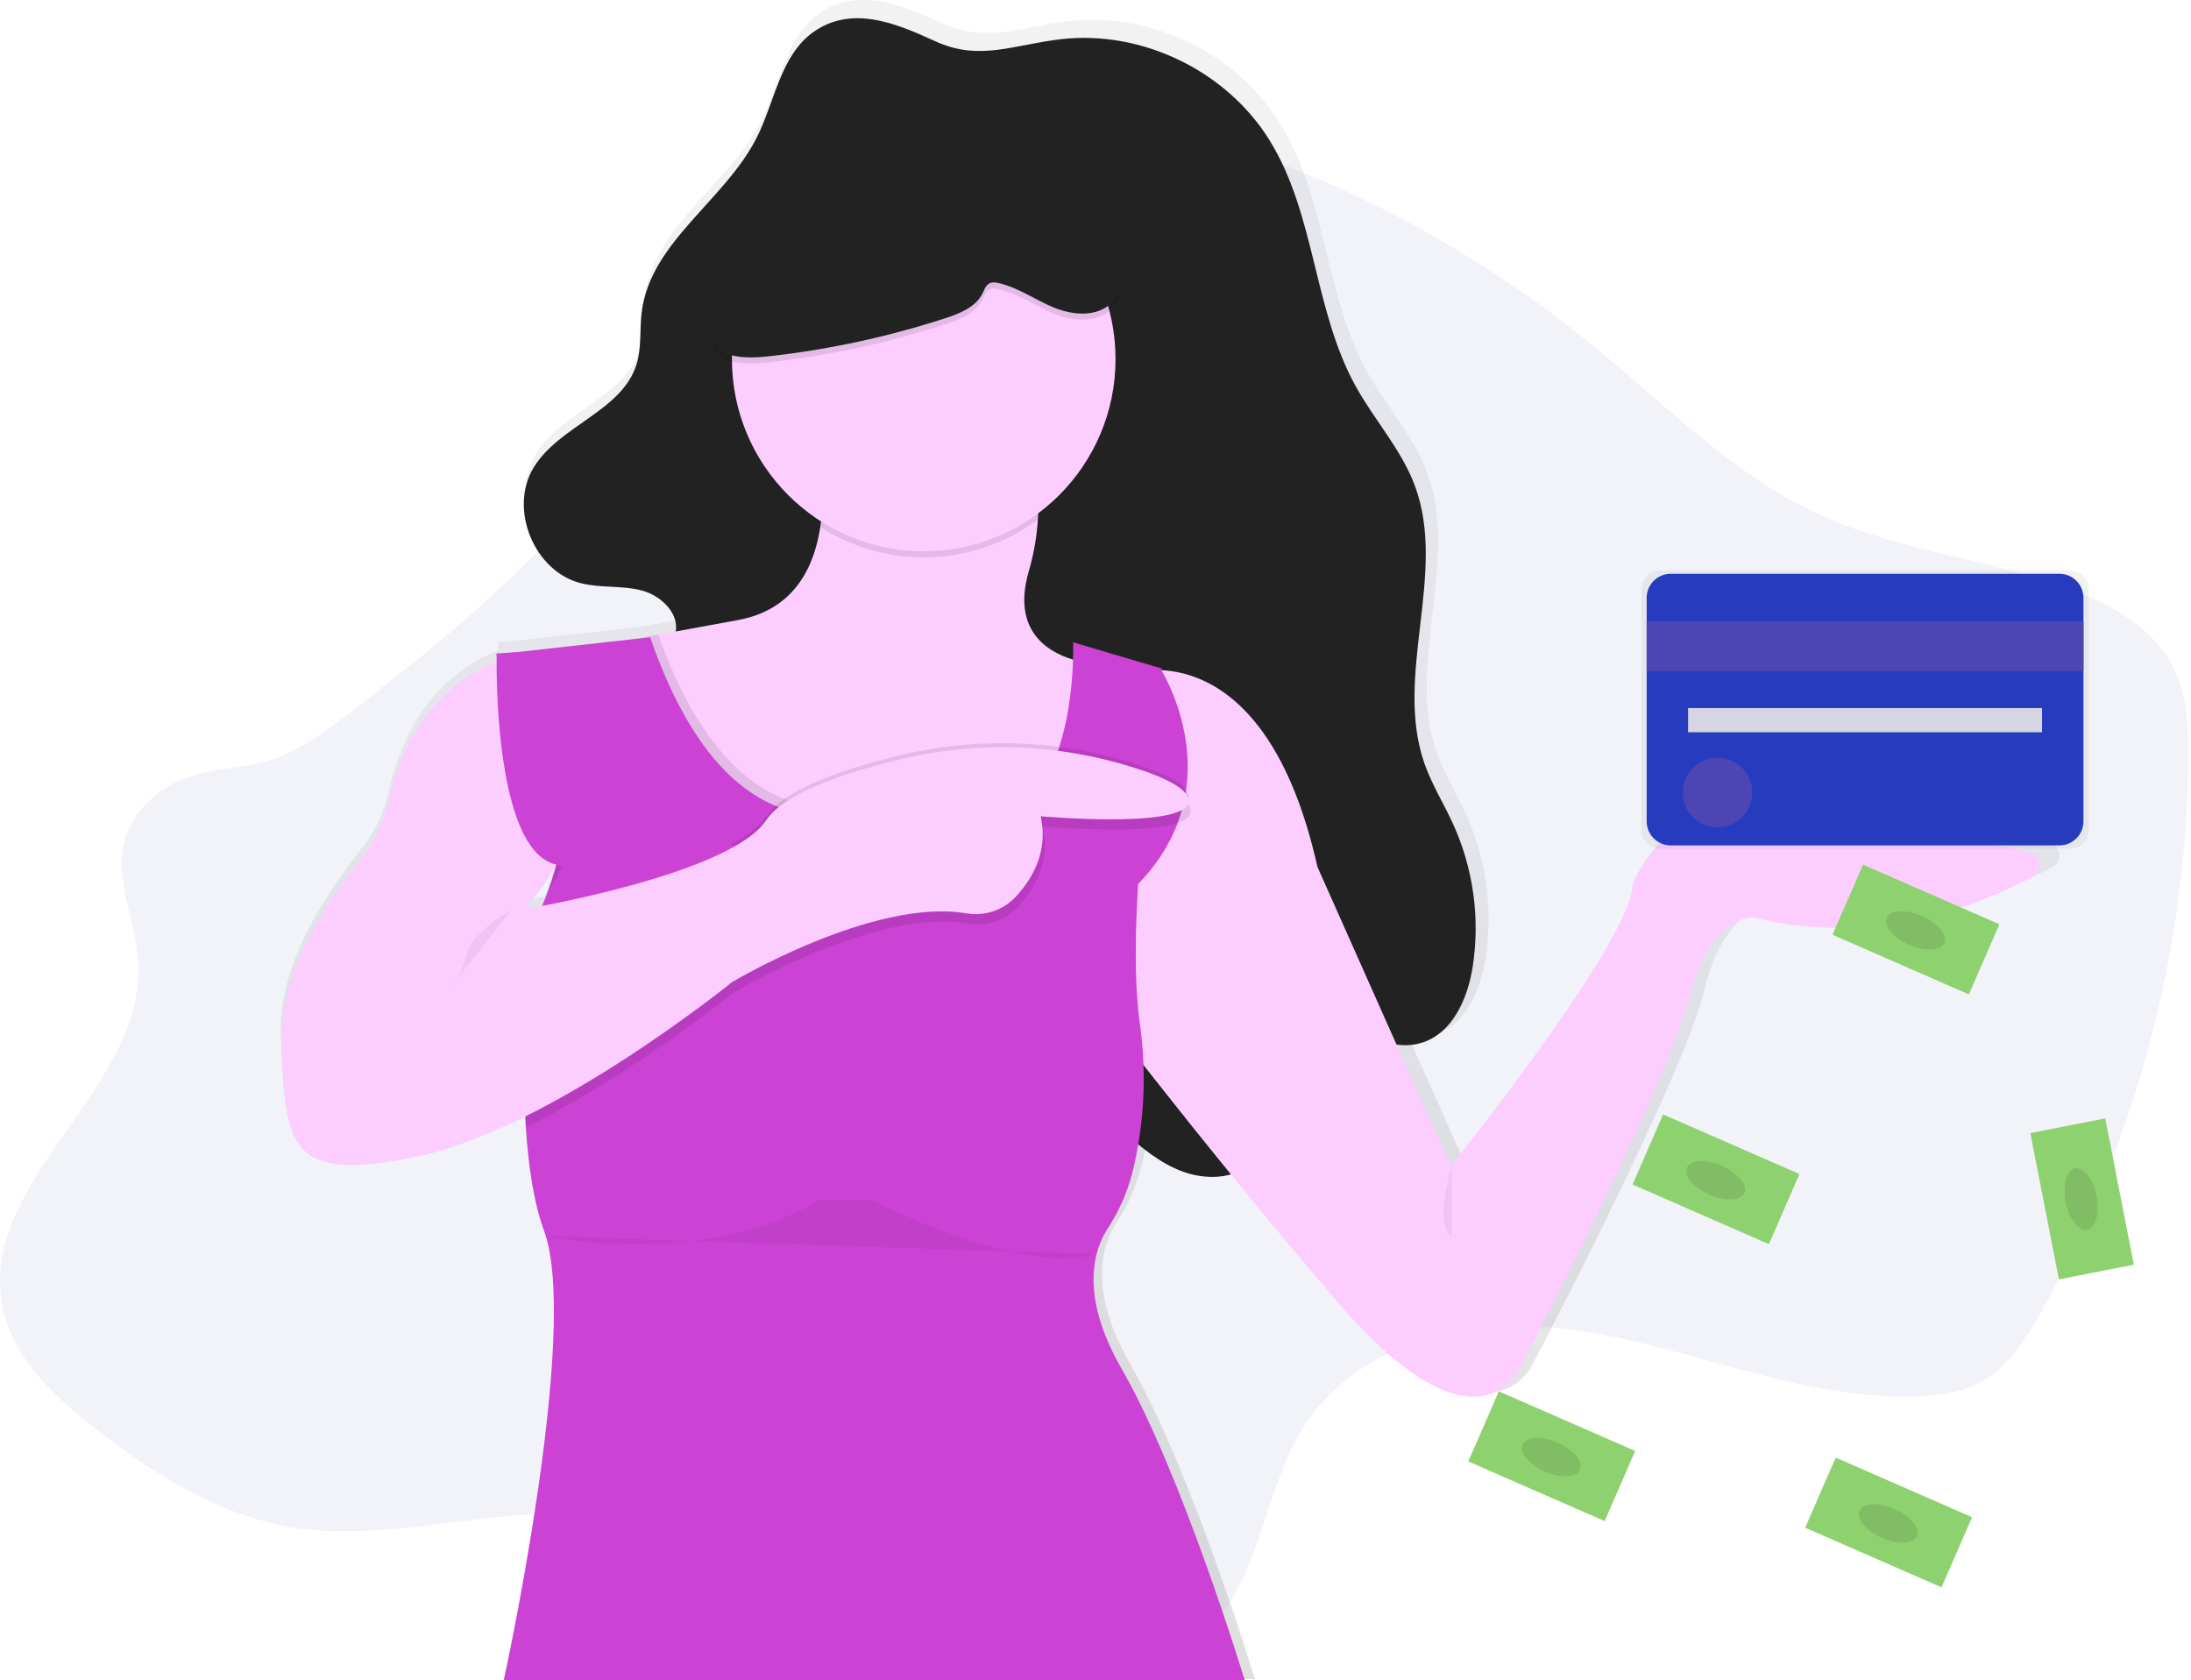 <svg width="519" height="398" viewBox="0 0 519 398" fill="none" xmlns="http://www.w3.org/2000/svg">
<g clip-path="url(#clip0)">
<path opacity="0.1" d="M45.02 183.952C37.846 186.3 31.15 191.984 29.342 199.867C27.29 208.925 32.016 218.078 32.69 227.366C34.895 257.849 -5.156 279.357 0.555 309.314C2.827 321.204 12 329.969 21.044 337.181C35.521 348.735 51.582 358.938 69.35 361.823C96.343 366.198 124.552 353.326 150.795 361.464C171.958 368.024 188.152 387.261 209.172 394.358C225.175 399.764 242.408 397.631 259.047 395.446C267.995 394.272 277.398 392.911 284.634 387.088C298.107 376.248 298.92 354.845 307.931 339.505C321.834 315.827 352.319 311.202 377.883 315.803C403.447 320.403 428.255 331.747 454.153 330.788C459.687 330.592 465.364 329.772 470.185 326.834C476.053 323.259 480.023 316.967 483.529 310.737C505.376 271.92 517.548 226.767 518.414 181.312C518.562 173.457 518.309 165.262 514.899 158.309C510.594 149.534 501.985 144.296 493.376 140.759C472.772 132.315 450.011 130.949 429.814 121.365C410.334 112.13 394.551 95.927 377.591 82.068C343.954 54.536 304.416 35.482 263.036 26.832C253.293 24.795 243.182 23.338 233.502 25.692C222.349 28.404 212.736 35.933 204.093 44.032C181.093 65.597 162.665 92.185 141.478 115.811C126.962 131.986 111.038 146.835 93.894 160.182C86.036 166.302 77.715 173.567 68.977 178.091C60.984 182.227 53.471 181.187 45.02 183.952Z" fill="#7C83BF"/>
<path d="M485.231 199.479C474.709 197.275 454.789 193.139 432.244 188.558C398.865 181.777 390.156 207.444 390.156 207.444C390.156 220.517 346.633 274.747 346.633 274.747L333.652 245.61C335.647 245.918 337.686 245.781 339.621 245.207C347.054 242.984 350.727 234.583 351.918 226.91C353.695 215.355 352.071 203.53 347.245 192.885C345.031 188.026 342.161 183.454 340.382 178.422C332.878 157.307 345.877 132.866 338.014 111.833C334.767 103.154 328.291 96.114 323.814 88.006C313.771 69.771 314.201 46.96 303.249 29.247C292.975 12.642 272.73 2.799 253.336 4.994C241.901 6.287 233.727 10.38 223.071 5.473C214.075 1.342 203.275 -3.278 194.011 3.23C186.11 8.779 184.766 19.711 180.452 28.351C172.876 43.528 154.903 53.434 152.789 70.269C152.268 74.419 152.789 78.723 151.579 82.729C148.126 94.054 133.089 97.399 126.929 107.506C120.898 117.397 126.991 132.354 138.211 135.205C142.994 136.422 148.14 135.684 152.918 136.973C157.399 138.171 161.747 142.369 160.972 146.754L151.034 148.566L122.438 151.748L118.014 152.026C118.014 152.026 118.014 152.103 118.014 152.242L117.775 152.27L118.009 152.462C118.009 152.802 118.009 153.334 118.009 154.034C109.96 157.192 96.917 165.622 91.991 187.733C90.862 192.78 88.582 197.496 85.329 201.511C77.997 210.569 65.829 228.257 66.509 245.236C67.465 269.447 67.465 279.132 99.404 272.351C107.473 270.64 116.249 267.132 124.863 262.848C125.365 272.94 126.67 282.836 129.397 290.264C138.106 313.991 119.721 397.76 119.721 397.76H297.27C297.27 397.76 282.272 348.371 267.761 323.192C257.483 305.355 261.28 294.568 264.37 289.79C267.049 285.73 269.051 281.259 270.296 276.554C270.822 274.488 271.334 272.145 271.774 269.547C275.04 272.226 278.527 274.632 282.473 276.07C286.127 277.397 290.283 277.761 293.98 276.736C301.546 286.004 309.997 296.169 319.041 306.731C353.874 347.403 363.549 322.224 363.549 322.224C363.549 322.224 398.865 254.921 403.724 234.583C408.583 214.244 419.206 215.212 419.206 215.212C448.323 222.588 474.131 211.882 486.121 205.441C486.704 205.131 487.176 204.647 487.474 204.057C487.771 203.467 487.878 202.799 487.78 202.145C487.683 201.491 487.385 200.883 486.929 200.406C486.472 199.929 485.879 199.605 485.231 199.479ZM125.991 211.647C128.421 208.872 130.508 205.815 132.209 202.542H132.3C131.418 205.926 130.281 209.239 128.899 212.452C126.187 212.974 124.552 213.248 124.552 213.248L125.991 211.647Z" fill="url(#paint0_linear)"/>
<path d="M192.744 7.538C184.934 13.03 183.604 23.832 179.352 32.401C171.862 47.42 154.095 57.23 152.005 73.888C151.488 77.995 152.005 82.255 150.809 86.213C147.399 97.423 132.529 100.734 126.417 110.736C120.453 120.521 126.479 135.325 137.57 138.147C142.31 139.355 147.384 138.627 152.11 139.897C156.835 141.167 161.412 145.806 159.848 150.44C158.686 153.89 154.587 155.855 153.841 159.42C153.191 162.488 155.276 165.411 157.294 167.797C159.858 170.817 162.594 173.788 166.023 175.767C175.454 181.211 187.22 177.943 198.096 177.583C211.254 177.192 224.152 181.301 234.669 189.233C237.678 191.519 240.509 194.16 242.374 197.452C248.453 208.177 242.704 221.639 243.995 233.902C245.459 247.838 255.847 259.024 266.336 268.287C270.525 271.987 274.945 275.634 280.206 277.546C285.467 279.458 291.756 279.352 296.18 275.94C300.829 272.356 302.445 266.006 302.474 260.126C302.503 254.246 301.269 248.394 301.565 242.524C301.709 239.648 302.756 236.231 305.554 235.666C306.955 235.383 308.376 235.953 309.653 236.596C318.577 241.091 327.138 249.894 336.704 247.038C344.055 244.838 347.704 236.524 348.862 228.928C350.616 217.496 349.01 205.8 344.241 195.267C342.051 190.475 339.215 185.936 337.455 180.952C330.061 160.015 342.902 135.818 335.135 115.015C331.926 106.427 325.522 99.459 321.098 91.432C311.15 73.384 311.595 50.808 300.762 33.278C290.608 16.84 270.587 7.102 251.418 9.273C240.112 10.553 232.034 14.607 221.498 9.752C212.602 5.674 201.927 1.078 192.744 7.538Z" fill="#222222"/>
<path d="M268.55 159.344C268.55 159.344 299.638 149.759 312.073 205.35L343.639 276.276C343.639 276.276 386.683 222.602 386.683 209.663C386.683 209.663 395.292 184.264 428.293 190.973C450.585 195.506 470.257 199.599 480.678 201.78C481.312 201.912 481.89 202.236 482.334 202.708C482.777 203.18 483.065 203.778 483.159 204.42C483.252 205.061 483.147 205.716 482.856 206.296C482.565 206.876 482.104 207.352 481.534 207.66C469.683 214.033 444.167 224.629 415.38 217.331C415.38 217.331 404.858 216.372 400.075 236.5C395.292 256.627 360.378 323.24 360.378 323.24C360.378 323.24 350.813 348.16 316.377 307.905C281.942 267.65 256.115 233.145 256.115 233.145L268.55 159.344Z" fill="#FCCDFF"/>
<path d="M268.55 166.053L264.427 179.658L260.352 193.115L252.289 219.727L214.027 226.915L201.558 218.946L186.287 209.184L173.12 200.078L153.765 186.66L137.982 153.593C137.982 153.593 142.334 152.821 155.902 150.349L174.809 146.884C187.865 144.488 192.801 134.75 194.308 124.839C196.111 112.974 192.983 100.878 192.983 100.878H241.288C241.288 100.878 246.693 109.025 245.846 123.095C245.581 127.258 244.854 131.38 243.68 135.382C239.433 150.114 249.022 155.031 255.527 156.627C257.286 157.074 259.085 157.342 260.898 157.427L268.55 166.053Z" fill="#FCCDFF"/>
<path opacity="0.1" d="M245.832 123.095C238.429 128.583 229.538 131.689 220.335 132.002C211.132 132.315 202.051 129.821 194.293 124.849C196.096 112.983 192.969 100.887 192.969 100.887H241.274C241.274 100.887 246.693 109.001 245.832 123.095Z" fill="black"/>
<path d="M218.81 130.59C243.903 130.59 264.246 110.207 264.246 85.063C264.246 59.919 243.903 39.536 218.81 39.536C193.716 39.536 173.374 59.919 173.374 85.063C173.374 110.207 193.716 130.59 218.81 130.59Z" fill="#FCCDFF"/>
<path opacity="0.1" d="M268.55 166.053L264.427 179.658L260.352 193.115L252.289 219.727L214.027 226.915L201.558 218.946L186.287 209.184L173.12 200.078L153.765 186.66L137.982 153.593C137.982 153.593 142.334 152.821 155.902 150.349C165.468 177.018 177.568 186.947 188.487 190.168C195.016 192.085 201.118 191.605 205.982 190.887C212.234 189.884 218.627 190.211 224.745 191.845C239.428 195.938 247.157 188.102 251.217 178.158C254.221 170.802 255.216 162.286 255.522 156.593C257.281 157.04 259.08 157.308 260.893 157.393L268.55 166.053Z" fill="black"/>
<path d="M119.329 398C119.329 398 137.503 315.093 128.894 291.611C126.431 284.902 125.14 276.122 124.561 267.036C123.126 244.383 126.025 219.727 126.025 219.727C126.436 218.926 126.824 218.131 127.197 217.33C128.153 215.286 128.995 213.286 129.722 211.331C139.971 183.698 127.22 165.301 120.754 158.265C119.717 157.111 118.598 156.033 117.406 155.04L153.994 150.967C163.612 178.623 175.947 188.826 187.043 192.094C193.571 194.011 199.674 193.532 204.538 192.813C210.79 191.811 217.183 192.137 223.301 193.772C237.984 197.864 245.712 190.029 249.773 180.085C254.814 167.74 254.192 152.151 254.192 152.151L275.236 158.381C275.236 158.381 273.381 169.93 271.702 185.107C271.305 188.668 270.917 192.425 270.568 196.283C269.133 212.375 268.282 230.169 269.975 242.246C271.695 254.18 271.083 266.335 268.172 278.034C266.943 282.691 264.966 287.116 262.318 291.137C259.262 295.862 255.507 306.544 265.666 324.203C280.014 349.123 294.841 398.005 294.841 398.005L119.329 398Z" fill="#CC42D4"/>
<path d="M275.007 158.625C275.007 158.625 292.382 185.941 269.583 209.423C246.784 232.905 255.876 199.839 255.876 199.839L261.615 161.5L275.007 158.625Z" fill="#CC42D4"/>
<path opacity="0.1" d="M120.754 158.266C122.051 157.854 123.381 157.556 124.729 157.374C130.946 160.345 134.39 168.593 136.26 177.205C137.508 183.045 137.572 189.078 136.449 194.944C135.326 200.811 133.039 206.391 129.722 211.355C139.971 183.698 127.22 165.301 120.754 158.266Z" fill="black"/>
<path opacity="0.1" d="M270.578 196.288C260.367 196.963 247.028 195.765 247.028 195.765C248.826 204.008 245.115 210.449 241.288 214.647C239.825 216.271 237.979 217.5 235.918 218.223C233.857 218.945 231.649 219.138 229.494 218.783C207.427 214.949 173.871 235.076 173.871 235.076C173.871 235.076 149.871 254.5 124.561 267.051C123.126 244.397 126.025 219.741 126.025 219.741C126.436 218.941 126.824 218.145 127.197 217.345C137.422 215.428 174.574 207.856 181.983 196.738C183.083 195.085 184.852 193.537 187.052 192.099C193.38 187.997 203.505 184.781 213.133 182.433C225.115 179.488 237.525 178.699 249.783 180.104C255.045 180.708 260.252 181.726 265.355 183.147C267.584 183.765 269.736 184.431 271.711 185.126C277.125 187.043 281.229 189.185 281.942 191.466C282.903 194.534 277.446 195.837 270.578 196.288Z" fill="black"/>
<path opacity="0.1" d="M260.352 193.115C252.992 192.99 246.549 192.411 246.549 192.411C248.348 200.653 244.636 207.094 240.81 211.292C239.347 212.916 237.501 214.146 235.44 214.868C233.379 215.591 231.17 215.783 229.016 215.428C220.699 213.99 210.746 215.95 201.578 218.946L186.287 209.184L173.12 200.078C176.946 198.022 179.907 195.765 181.504 193.369C185.751 186.986 199.679 182.237 212.654 179.064C229.683 174.857 247.5 175.062 264.427 179.658L264.877 179.778C273.194 182.102 280.492 184.983 281.463 188.098C282.86 192.578 270.702 193.297 260.352 193.115Z" fill="black"/>
<path d="M124.25 154.968C124.25 154.968 99.232 157.518 91.938 190.014C90.811 195.066 88.536 199.789 85.29 203.816C78.04 212.792 66.049 230.27 66.719 247.048C67.675 271.009 67.675 280.594 99.242 273.884C130.808 267.175 173.374 232.671 173.374 232.671C173.374 232.671 206.929 212.577 228.997 216.377C231.151 216.731 233.36 216.538 235.42 215.816C237.481 215.093 239.327 213.864 240.791 212.241C244.617 208.043 248.353 201.602 246.53 193.359C246.53 193.359 283.836 196.714 281.444 189.046C280.488 185.931 273.175 183.051 264.858 180.732C247.798 176.019 229.817 175.772 212.635 180.013C199.636 183.19 185.732 187.939 181.485 194.318C172.876 207.257 124.093 215.404 124.093 215.404L125.527 213.789C130.16 208.546 133.502 202.288 135.283 195.516C137.063 188.744 137.234 181.649 135.782 174.799C133.916 166.187 130.487 157.94 124.25 154.968Z" fill="#FCCDFF"/>
<path d="M117.655 154.791C117.655 154.791 116.22 212.778 137.742 204.152C159.265 195.526 142.525 154.791 142.525 154.791L132.96 153.833L117.655 154.791Z" fill="#CC42D4"/>
<path opacity="0.1" d="M182.064 85.844C196.254 84.266 210.248 81.252 223.832 76.849C227.323 75.718 231.116 74.213 232.747 70.926C233.167 70.078 233.483 69.071 234.31 68.606C235.014 68.209 235.884 68.333 236.673 68.515C241.336 69.622 245.339 72.55 249.783 74.348C254.226 76.145 259.884 76.567 263.299 73.193C267.33 69.206 265.996 62.352 263.342 57.345C253.484 38.712 230.393 30.206 209.388 31.749C206.437 31.965 203.438 32.362 200.779 33.666C195.154 36.373 192.074 42.397 189.028 47.856C183.102 58.442 151.77 89.204 182.064 85.844Z" fill="black"/>
<path d="M182.064 84.407C196.254 82.828 210.248 79.815 223.832 75.412C227.323 74.281 231.116 72.776 232.747 69.488C233.167 68.64 233.483 67.634 234.31 67.169C235.014 66.771 235.884 66.896 236.673 67.078C241.336 68.185 245.339 71.113 249.783 72.91C254.226 74.707 259.884 75.129 263.299 71.755C267.33 67.768 265.996 60.915 263.342 55.907C253.484 37.275 230.393 28.768 209.388 30.311C206.437 30.527 203.438 30.925 200.779 32.228C195.154 34.936 192.074 40.96 189.028 46.418C183.102 57.004 151.77 87.766 182.064 84.407Z" fill="#222222"/>
<path d="M490.344 135.143H393.255C392.081 135.143 390.956 135.61 390.127 136.441C389.297 137.272 388.831 138.4 388.831 139.576V196.604C388.831 197.78 389.297 198.907 390.127 199.738C390.956 200.57 392.081 201.037 393.255 201.037H490.344C491.517 201.037 492.643 200.57 493.472 199.738C494.302 198.907 494.768 197.78 494.768 196.604V139.576C494.768 138.4 494.302 137.272 493.472 136.441C492.643 135.61 491.517 135.143 490.344 135.143Z" fill="url(#paint1_linear)"/>
<path d="M487.828 135.919H395.756C392.61 135.919 390.06 138.474 390.06 141.627V194.558C390.06 197.71 392.61 200.265 395.756 200.265H487.828C490.974 200.265 493.525 197.71 493.525 194.558V141.627C493.525 138.474 490.974 135.919 487.828 135.919Z" fill="#273BBE"/>
<path d="M493.525 147.181H390.06V158.98H493.525V147.181Z" fill="#6C63FF"/>
<path opacity="0.3" d="M493.525 147.181H390.06V158.98H493.525V147.181Z" fill="black"/>
<path d="M483.71 167.735H399.869V173.457H483.71V167.735Z" fill="#D6D6E3"/>
<path d="M406.828 195.976C411.361 195.976 415.035 192.294 415.035 187.752C415.035 183.211 411.361 179.529 406.828 179.529C402.295 179.529 398.621 183.211 398.621 187.752C398.621 192.294 402.295 195.976 406.828 195.976Z" fill="#6C63FF"/>
<path opacity="0.3" d="M406.828 195.976C411.361 195.976 415.035 192.294 415.035 187.752C415.035 183.211 411.361 179.529 406.828 179.529C402.295 179.529 398.621 183.211 398.621 187.752C398.621 192.294 402.295 195.976 406.828 195.976Z" fill="black"/>
<path opacity="0.05" d="M121.003 215.653C121.003 215.653 111.916 220.489 110.409 226.398C108.903 232.306 107.133 233.385 107.133 233.385" fill="black"/>
<path opacity="0.05" d="M343.878 276.036C343.878 276.036 339.573 290.892 343.878 292.809V276.036Z" fill="black"/>
<path opacity="0.05" d="M129.134 292.809C129.134 292.809 166.439 300.956 194.179 284.183H206.135C206.135 284.183 242.006 302.394 259.224 297.122" fill="black"/>
<path d="M393.953 263.993L386.719 280.6L419.016 294.725L426.25 278.118L393.953 263.993Z" fill="#8ED16F"/>
<path d="M413.185 282.545C414.005 280.663 411.626 277.806 407.871 276.164C404.116 274.522 400.408 274.716 399.588 276.599C398.768 278.481 401.147 281.338 404.902 282.98C408.656 284.622 412.365 284.428 413.185 282.545Z" fill="#8ED16F"/>
<path opacity="0.1" d="M413.185 282.545C414.005 280.663 411.626 277.806 407.871 276.164C404.116 274.522 400.408 274.716 399.588 276.599C398.768 278.481 401.147 281.338 404.902 282.98C408.656 284.622 412.365 284.428 413.185 282.545Z" fill="black"/>
<path d="M441.316 204.828L434.082 221.434L466.379 235.559L473.613 218.952L441.316 204.828Z" fill="#8ED16F"/>
<path d="M460.548 223.38C461.368 221.498 458.989 218.64 455.234 216.998C451.479 215.356 447.771 215.551 446.951 217.433C446.131 219.316 448.51 222.173 452.265 223.815C456.019 225.457 459.728 225.262 460.548 223.38Z" fill="#8ED16F"/>
<path opacity="0.1" d="M460.548 223.38C461.368 221.498 458.989 218.64 455.234 216.998C451.479 215.356 447.771 215.551 446.951 217.433C446.131 219.316 448.51 222.173 452.265 223.815C456.019 225.457 459.728 225.262 460.548 223.38Z" fill="black"/>
<path d="M498.683 264.931L480.938 268.417L487.716 303.067L505.461 299.582L498.683 264.931Z" fill="#8ED16F"/>
<path d="M494.402 291.336C496.414 290.941 497.405 287.355 496.617 283.327C495.829 279.298 493.56 276.353 491.548 276.748C489.537 277.143 488.545 280.729 489.333 284.757C490.121 288.786 492.391 291.731 494.402 291.336Z" fill="#8ED16F"/>
<path opacity="0.1" d="M494.402 291.336C496.414 290.941 497.405 287.355 496.617 283.327C495.829 279.298 493.56 276.353 491.548 276.748C489.537 277.143 488.545 280.729 489.333 284.757C490.121 288.786 492.391 291.731 494.402 291.336Z" fill="black"/>
<path d="M434.841 345.284L427.607 361.891L459.903 376.015L467.137 359.409L434.841 345.284Z" fill="#8ED16F"/>
<path d="M454.082 363.838C454.902 361.956 452.523 359.098 448.768 357.456C445.013 355.814 441.305 356.009 440.485 357.891C439.665 359.774 442.044 362.631 445.799 364.273C449.553 365.915 453.262 365.72 454.082 363.838Z" fill="#8ED16F"/>
<path opacity="0.1" d="M454.082 363.838C454.902 361.956 452.523 359.098 448.768 357.456C445.013 355.814 441.305 356.009 440.485 357.891C439.665 359.774 442.044 362.631 445.799 364.273C449.553 365.915 453.262 365.72 454.082 363.838Z" fill="black"/>
<path d="M355.04 329.59L347.806 346.196L380.103 360.321L387.337 343.715L355.04 329.59Z" fill="#8ED16F"/>
<path d="M374.277 348.144C375.097 346.262 372.718 343.404 368.963 341.762C365.208 340.12 361.499 340.315 360.68 342.197C359.86 344.08 362.239 346.937 365.993 348.579C369.748 350.221 373.457 350.026 374.277 348.144Z" fill="#8ED16F"/>
<path opacity="0.1" d="M374.277 348.144C375.097 346.262 372.718 343.404 368.963 341.762C365.208 340.12 361.499 340.315 360.68 342.197C359.86 344.08 362.239 346.937 365.993 348.579C369.748 350.221 373.457 350.026 374.277 348.144Z" fill="black"/>
</g>
<defs>
<linearGradient id="paint0_linear" x1="277.125" y1="397.76" x2="277.125" y2="-4.90599e-06" gradientUnits="userSpaceOnUse">
<stop stop-color="#808080" stop-opacity="0.25"/>
<stop offset="0.54" stop-color="#808080" stop-opacity="0.12"/>
<stop offset="1" stop-color="#808080" stop-opacity="0.1"/>
</linearGradient>
<linearGradient id="paint1_linear" x1="104390" y1="30068.2" x2="104390" y2="21007.1" gradientUnits="userSpaceOnUse">
<stop stop-color="#808080" stop-opacity="0.25"/>
<stop offset="0.54" stop-color="#808080" stop-opacity="0.12"/>
<stop offset="1" stop-color="#808080" stop-opacity="0.1"/>
</linearGradient>
<clipPath id="clip0">
<rect width="518.447" height="398" fill="white"/>
</clipPath>
</defs>
</svg>

